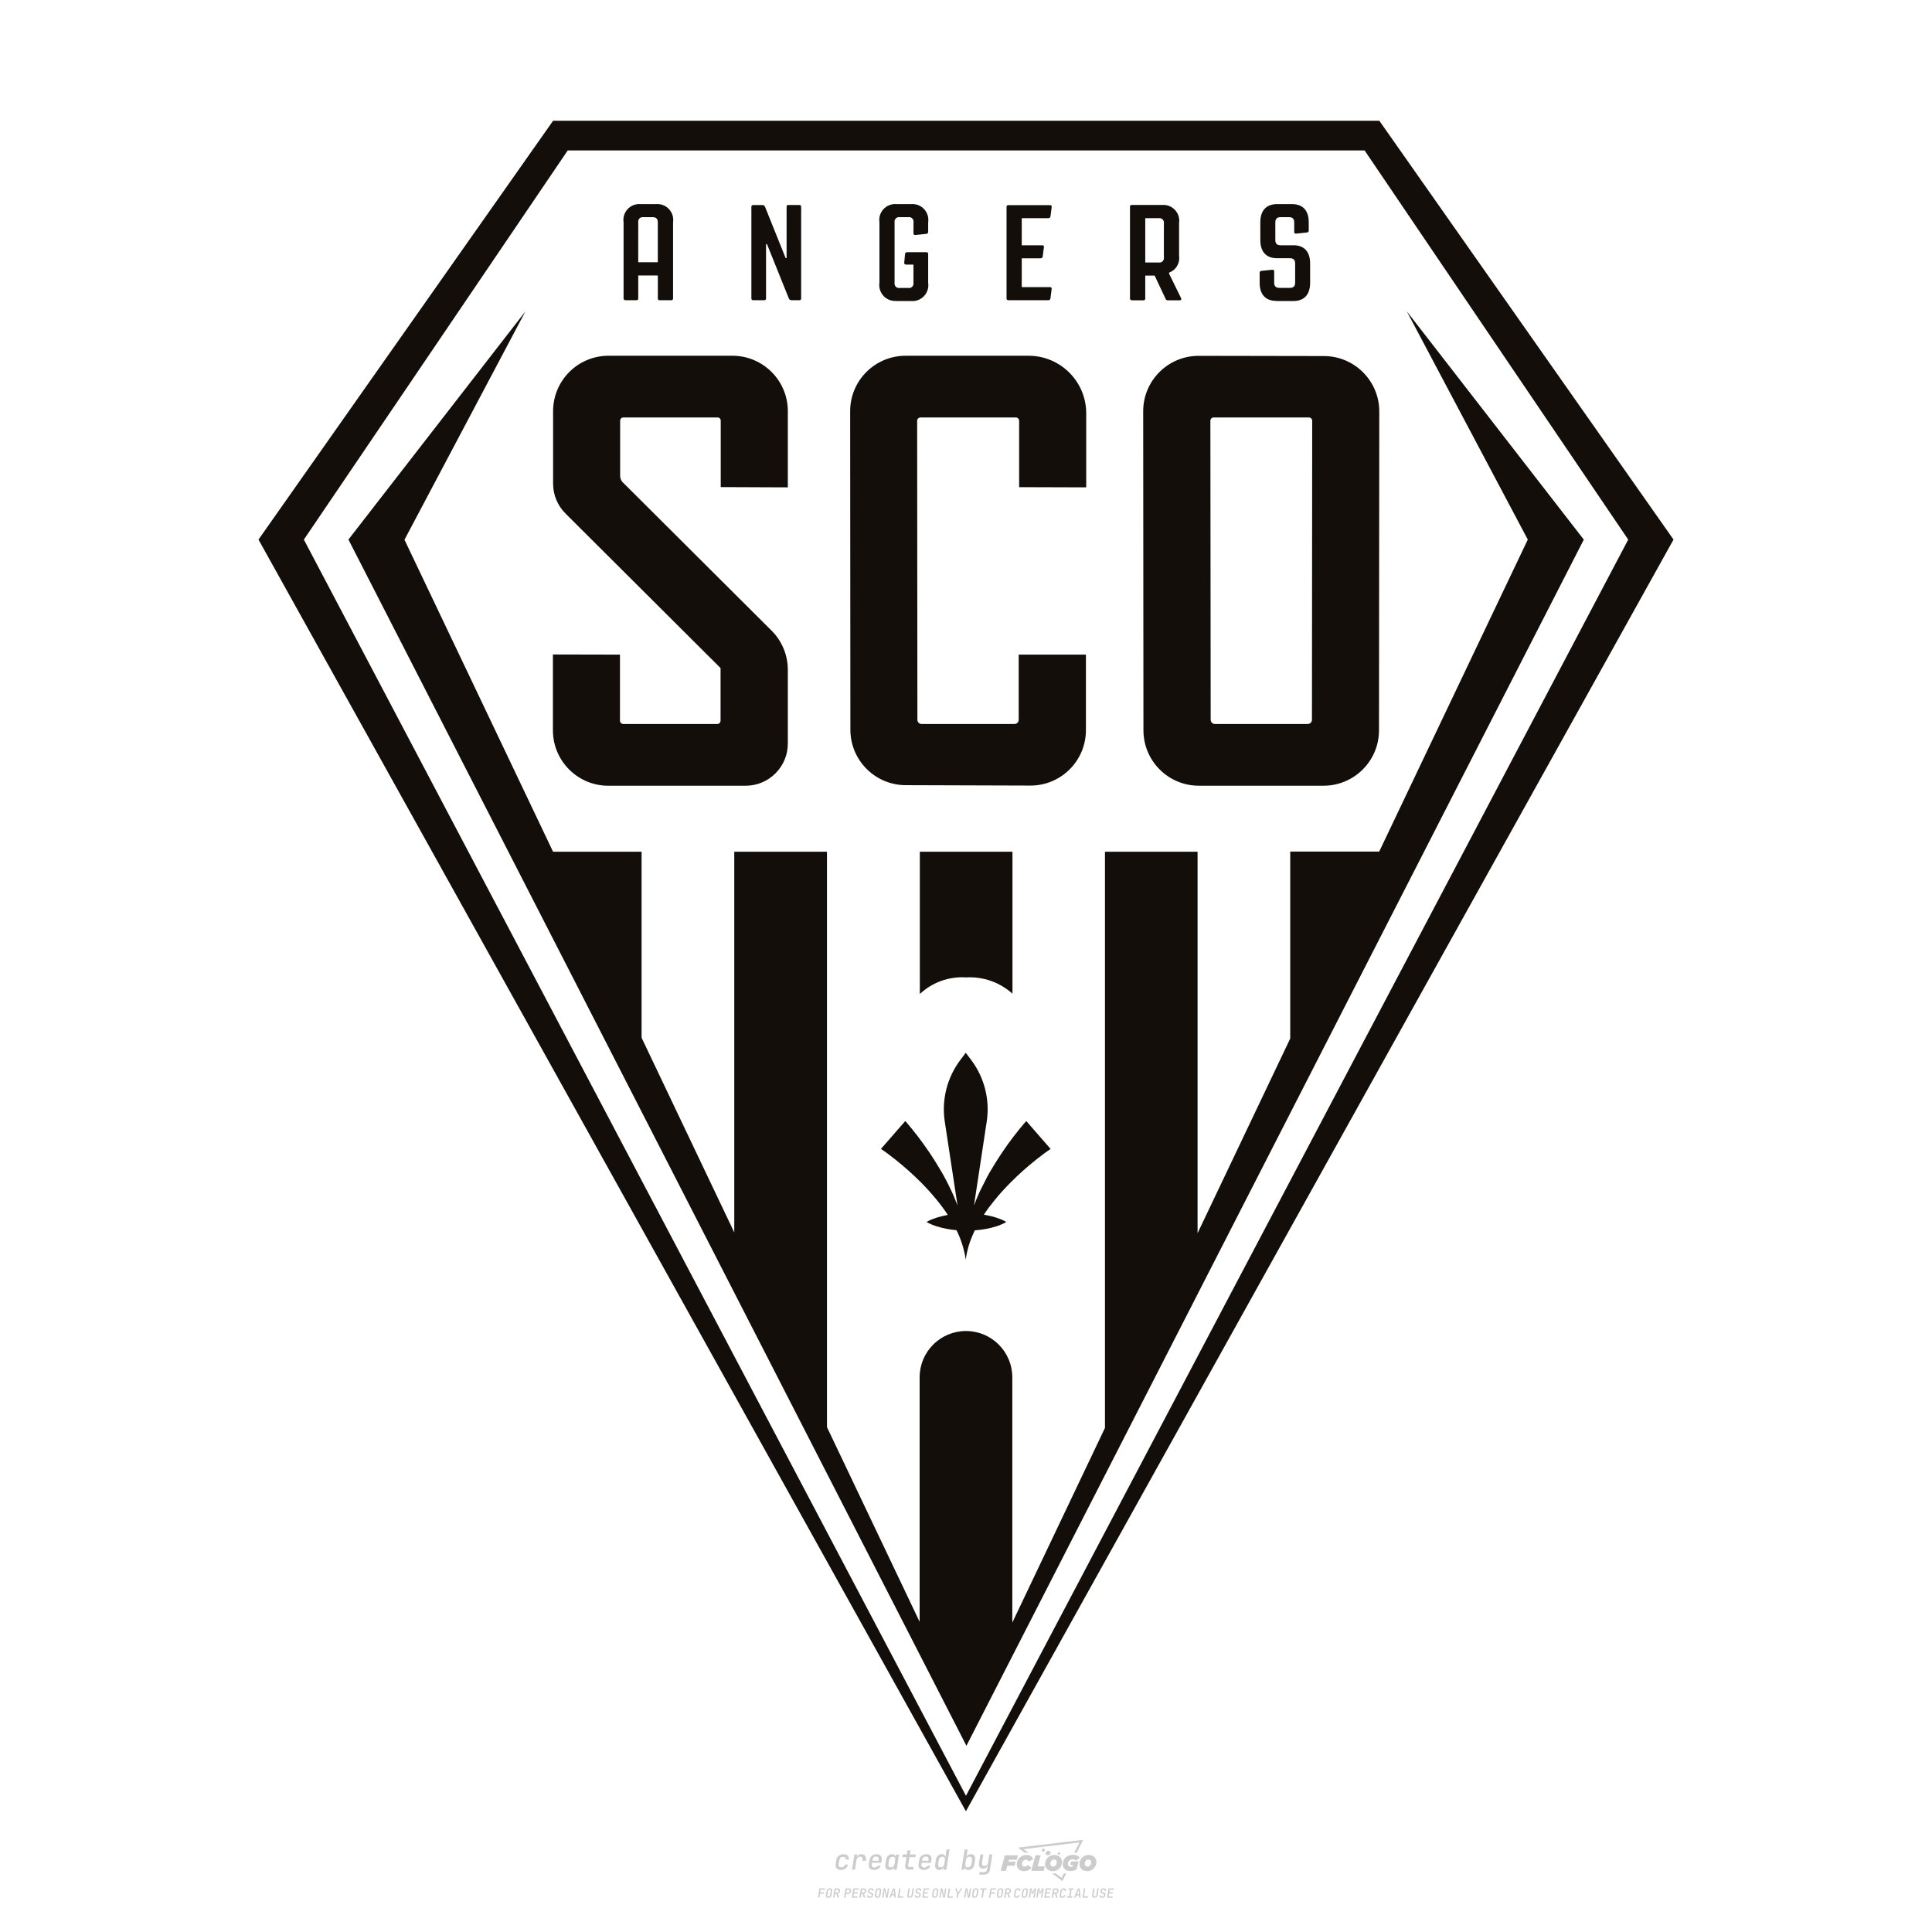 <?xml version="1.0" encoding="UTF-8"?>
<svg data-name="图层_1" xmlns="http://www.w3.org/2000/svg" version="1.1" viewBox="0 0 800 800">
  <!-- Created by @FCLOGO 2025-1-9 GMT+8 10:42:11 . https://fclogo.top/ -->
<!-- FOR PERSONAL USE ONLY NOT FOR COMMERCIAL USE -->
  <path d="M348.219,774.301c-.786,0-1.375-.217-1.768-.652-.393-.435-.528-1.03-.406-1.786l.252-1.648c.122-.755.45-1.35.984-1.785.534-.435,1.194-.652,1.98-.652.755,0,1.329.199,1.722.595.393.397.551.938.475,1.625h-1.236c.03-.359-.055-.637-.257-.836-.202-.198-.498-.297-.887-.297-.42,0-.763.117-1.03.349-.267.233-.435.563-.503.99l-.263,1.659c-.069.435-.006.769.189,1.002.195.233.502.349.921.349.389,0,.715-.099.979-.297.263-.198.436-.48.521-.847h1.236c-.137.687-.467,1.231-.99,1.631-.523.401-1.162.6-1.917.6ZM352.797,774.187l.996-6.294h1.19l-.195,1.19c.336-.87.973-1.304,1.911-1.304.671,0,1.169.208,1.493.624.324.416.429.986.315,1.71l-.069.423h-1.27l.057-.32c.069-.45.011-.795-.171-1.036-.183-.24-.477-.361-.881-.361-.405,0-.74.122-1.007.366-.267.245-.435.588-.503,1.03l-.63,3.971h-1.236ZM361.906,774.301c-.77,0-1.346-.223-1.728-.669s-.515-1.036-.401-1.768l.252-1.648c.084-.488.257-.915.521-1.282s.601-.651,1.013-.852c.412-.202.873-.304,1.385-.304.77,0,1.349.224,1.734.669.385.446.517,1.036.395,1.768l-.172,1.121h-3.845l-.092.526c-.153.954.217,1.431,1.11,1.431.717,0,1.175-.248,1.373-.744h1.225c-.168.534-.503.96-1.007,1.276-.504.317-1.091.475-1.763.475ZM361.231,770.216l-.046.286,2.655-.012.046-.286c.069-.466.013-.822-.166-1.07-.179-.248-.486-.372-.921-.372-.443,0-.795.126-1.059.378-.263.252-.433.611-.509,1.076ZM368.326,774.301c-.633,0-1.103-.212-1.408-.635s-.397-1.001-.274-1.734l.274-1.774c.115-.733.393-1.312.836-1.74.442-.427.98-.641,1.613-.641.465,0,.83.119,1.093.354.263.236.391.557.383.962h.023l.172-1.202h1.236l-.996,6.294h-1.225l.195-1.201h-.023c-.122.412-.351.734-.687.967s-.74.349-1.213.349ZM368.932,773.226c.389,0,.715-.119.978-.355.263-.236.429-.572.498-1.007l.252-1.648c.069-.427.01-.761-.177-1.002-.187-.24-.475-.36-.864-.36-.397,0-.725.118-.984.354-.26.236-.423.572-.492,1.007l-.252,1.648c-.069.443-.013.78.166,1.013.179.233.471.349.876.349ZM376.348,774.187c-.572,0-.994-.157-1.264-.469-.271-.312-.361-.751-.269-1.316l.538-3.387h-1.739l.171-1.122h1.74l.275-1.716h1.236l-.275,1.716h2.472l-.183,1.122h-2.461l-.538,3.387c-.076.442.099.664.526.664h1.717l-.172,1.121h-1.774ZM382.504,774.301c-.77,0-1.346-.223-1.728-.669s-.515-1.036-.401-1.768l.252-1.648c.084-.488.257-.915.521-1.282s.601-.651,1.013-.852c.412-.202.873-.304,1.385-.304.77,0,1.349.224,1.734.669.385.446.517,1.036.395,1.768l-.172,1.121h-3.845l-.092.526c-.153.954.217,1.431,1.11,1.431.717,0,1.175-.248,1.373-.744h1.225c-.168.534-.503.96-1.007,1.276-.504.317-1.091.475-1.763.475ZM381.829,770.216l-.046.286,2.655-.012.046-.286c.069-.466.013-.822-.166-1.07-.179-.248-.486-.372-.921-.372-.443,0-.795.126-1.059.378-.263.252-.433.611-.509,1.076ZM388.924,774.301c-.633,0-1.101-.212-1.402-.635-.301-.423-.395-1.001-.28-1.734l.274-1.774c.115-.733.393-1.312.836-1.74.442-.427.98-.641,1.613-.641.465,0,.83.119,1.093.354.263.236.391.557.383.962h.023l.206-1.465.298-1.796h1.236l-1.327,8.354h-1.225l.195-1.201h-.023c-.122.412-.351.734-.687.967s-.74.349-1.213.349ZM389.531,773.226c.389,0,.715-.119.978-.355.263-.236.429-.572.498-1.007l.252-1.648c.076-.427.019-.761-.172-1.002-.191-.24-.48-.36-.87-.36-.397,0-.725.118-.984.354-.26.236-.423.572-.492,1.007l-.252,1.648c-.076.443-.023.78.16,1.013s.477.349.881.349ZM401.017,774.301c-.473,0-.839-.116-1.099-.349-.26-.233-.385-.555-.378-.967h-.011l-.195,1.201h-1.224l1.327-8.354h1.236l-.286,1.796-.274,1.465h.046c.122-.412.353-.735.692-.967.34-.232.742-.349,1.208-.349.633,0,1.1.214,1.402.641.301.428.395,1.007.281,1.74l-.275,1.774c-.115.733-.395,1.31-.841,1.734-.446.423-.982.635-1.608.635ZM400.766,773.226c.397,0,.723-.116.979-.349.256-.233.422-.571.498-1.013l.252-1.648c.069-.435.011-.77-.171-1.007-.183-.236-.473-.354-.87-.354-.389,0-.715.12-.979.36s-.429.574-.498,1.002l-.252,1.648c-.069.435-.011.771.172,1.007.183.236.473.355.87.355ZM405.469,776.247l.172-1.064h1.934c.641,0,1.007-.302,1.099-.905l.103-.675.206-1.19h-.035c-.122.42-.347.744-.675.973-.328.229-.729.343-1.201.343-.626,0-1.093-.201-1.402-.601s-.41-.944-.303-1.631l.584-3.605h1.236l-.561,3.479c-.061.412,0,.732.183.961s.465.343.847.343c.389,0,.717-.122.984-.366.267-.244.431-.584.492-1.018l.538-3.399h1.236l-1.007,6.409c-.099.603-.37,1.078-.812,1.425-.443.347-1.0.521-1.671.521h-1.946ZM417.787,770.085h3.221l.537-1.855h-5.466l-1.708,6.442h2.147l.586-2.099h3.026l.439-1.708h-3.026l.244-.781ZM424.229,772.916c-.586,0-1.025-.39-1.025-1.123,0-.878.634-1.757,1.611-1.757.488,0,.878.244,1.025.781l1.952-.83c-.293-1.171-1.269-1.903-2.635-1.903-2.782,0-4.148,2.147-4.148,3.904s1.269,2.83,3.075,2.83c1.367,0,2.342-.586,2.977-1.415l-1.513-1.171c-.39.439-.83.683-1.318.683ZM430.915,768.231h-2.147l-1.757,6.442h5.124l.488-1.855h-2.928l1.22-4.587ZM439.748,771.013c0-1.659-1.318-2.928-3.221-2.928-2.196,0-3.807,1.806-3.807,3.807,0,1.659,1.318,2.928,3.221,2.928,2.196,0,3.807-1.806,3.807-3.807ZM434.917,771.696c0-.83.586-1.708,1.513-1.708.781,0,1.171.537,1.171,1.22,0,.83-.586,1.708-1.513,1.708-.781,0-1.171-.537-1.171-1.22ZM443.213,772.233h1.074l-.195.683c-.146.049-.342.098-.586.098-.683,0-1.269-.39-1.269-1.22,0-1.025.732-1.903,1.952-1.903.586,0,1.123.244,1.513.586l1.367-1.367c-.439-.537-1.513-1.074-2.733-1.074-2.587,0-4.295,1.757-4.295,3.855,0,2.05,1.611,2.879,3.221,2.879.927,0,1.855-.293,2.489-.683l.927-3.319h-3.123l-.342,1.464ZM450.777,768.084c-2.196,0-3.807,1.806-3.807,3.807,0,1.659,1.318,2.928,3.221,2.928,2.196,0,3.807-1.806,3.807-3.807,0-1.659-1.318-2.928-3.221-2.928ZM450.338,772.916c-.781,0-1.171-.537-1.171-1.22,0-.83.586-1.708,1.513-1.708.781,0,1.171.537,1.171,1.22,0,.83-.586,1.708-1.513,1.708ZM437.942,767.499c-.049.293.098.488.439.488s.537-.195.634-.488c.049-.244-.098-.488-.439-.488s-.586.244-.634.488ZM432.135,765.498c-.439,0-.732.244-.781.586s.098.586.537.586.732-.244.781-.586c.098-.342-.098-.586-.537-.586ZM433.013,767.303c-.098.537.146.878.83.878.634,0,1.074-.39,1.171-.878s-.146-.878-.83-.878c-.683,0-1.074.39-1.171.878ZM439.602,777.552l-2.44-1.806h-1.513l4.246,3.172,1.611-3.172h-.976l-.927,1.806ZM425.839,767.157l-2.001-1.464,23.132-2.782-2.147,4.246h1.025l2.684-5.319-26.988,3.221,2.782,2.099h1.513ZM338.719,785.785l.609-3.832h2.32l-.084.519h-1.764l-.184,1.145h1.627l-.084.525h-1.617l-.257,1.643h-.567ZM342.97,785.838c-.357,0-.623-.101-.798-.302-.175-.201-.234-.473-.178-.816l.268-1.701c.056-.343.203-.615.441-.816.238-.201.535-.302.892-.302s.623.1.798.299c.175.199.236.471.184.814l-.268,1.706c-.056.343-.204.615-.444.816-.24.201-.538.302-.895.302ZM343.049,785.334c.193,0,.348-.052.467-.158.119-.105.194-.257.226-.457l.268-1.701c.032-.199.005-.352-.079-.457-.084-.105-.222-.158-.415-.158s-.347.052-.465.158c-.117.105-.192.257-.223.457l-.268,1.701c-.032.2-.005.352.079.457s.22.158.409.158ZM344.996,785.785l.609-3.832h1.202c.238,0,.439.046.604.139.165.093.283.223.357.391s.091.366.052.593c-.038.259-.14.484-.304.675-.165.191-.366.321-.604.391l.535,1.643h-.619l-.478-1.575h-.541l-.247,1.575h-.567ZM345.888,783.707h.635c.189,0,.349-.056.48-.168.131-.112.211-.262.239-.451.032-.193,0-.345-.094-.459-.095-.114-.236-.171-.425-.171h-.635l-.2,1.249ZM349.545,785.785l.609-3.832h1.254c.371,0,.651.105.84.315.189.21.255.49.199.84-.038.234-.122.438-.249.611s-.29.307-.488.402c-.198.095-.419.142-.664.142h-.693l-.241,1.522h-.567ZM350.432,783.754h.693c.192,0,.357-.059.493-.176.136-.117.22-.274.252-.47s-.002-.352-.1-.47-.245-.176-.441-.176h-.688l-.21,1.291ZM352.747,785.785l.609-3.832h2.252l-.079.504h-1.695l-.173,1.087h1.512l-.079.499h-1.512l-.194,1.239h1.69l-.079.504h-2.252ZM355.843,785.785l.609-3.832h1.202c.238,0,.439.046.604.139.165.093.283.223.357.391s.091.366.052.593c-.038.259-.14.484-.304.675-.165.191-.366.321-.604.391l.535,1.643h-.619l-.478-1.575h-.541l-.247,1.575h-.567ZM356.736,783.707h.635c.189,0,.349-.056.48-.168.131-.112.211-.262.239-.451.032-.193,0-.345-.094-.459-.095-.114-.236-.171-.425-.171h-.635l-.2,1.249ZM360.132,785.838c-.385,0-.674-.095-.866-.286-.192-.191-.264-.451-.215-.779h.567c-.028.175.011.312.116.412.105.1.266.149.483.149.203,0,.37-.049.501-.147.131-.098.211-.233.239-.404.021-.15.001-.279-.06-.386-.061-.107-.158-.181-.291-.223l-.457-.136c-.266-.08-.462-.217-.588-.409-.126-.192-.17-.42-.131-.682.035-.21.112-.394.231-.551s.273-.28.462-.367.402-.131.64-.131c.35,0,.616.095.798.286.182.191.248.444.2.759h-.567c.028-.168-.003-.3-.092-.396-.089-.096-.23-.144-.422-.144-.189,0-.343.045-.462.134-.119.089-.189.214-.21.375-.025.151-.007.279.052.386s.158.181.294.223l.467.147c.262.081.456.217.58.409.124.193.165.422.123.688-.035.217-.116.406-.241.567-.126.161-.288.286-.485.375-.198.089-.419.134-.664.134ZM363.265,785.838c-.357,0-.623-.101-.798-.302-.175-.201-.234-.473-.178-.816l.268-1.701c.056-.343.203-.615.441-.816.238-.201.535-.302.892-.302s.623.1.798.299c.175.199.236.471.184.814l-.268,1.706c-.056.343-.204.615-.444.816-.24.201-.538.302-.895.302ZM363.344,785.334c.193,0,.348-.052.467-.158.119-.105.194-.257.226-.457l.268-1.701c.032-.199.005-.352-.079-.457-.084-.105-.222-.158-.415-.158s-.347.052-.465.158c-.117.105-.192.257-.223.457l-.268,1.701c-.032.2-.005.352.079.457s.22.158.409.158ZM365.275,785.785l.609-3.832h.709l.619,3.186c.007-.098.017-.217.029-.357.012-.14.027-.285.045-.435.018-.151.037-.289.058-.415l.315-1.979h.525l-.609,3.832h-.709l-.614-3.186c-.007.095-.017.209-.029.344s-.027.276-.045.423c-.018.147-.037.283-.058.409l-.315,2.01h-.53ZM368.225,785.785l1.585-3.832h.745l.373,3.832h-.562l-.073-.971h-1.087l-.388.971h-.593ZM369.385,784.342h.871l-.089-1.102c-.018-.196-.03-.365-.037-.509-.007-.143-.011-.243-.011-.299-.018.056-.052.156-.102.299s-.115.311-.192.504l-.441,1.107ZM371.721,785.785l.609-3.832h.567l-.525,3.312h1.674l-.079.52h-2.247ZM376.678,785.838c-.367,0-.634-.101-.8-.302-.166-.201-.221-.475-.165-.821l.436-2.761h.567l-.436,2.755c-.032.196-.008.35.071.462.079.112.214.168.407.168.193,0,.347-.056.465-.168.117-.112.192-.266.223-.462l.435-2.755h.567l-.436,2.761c-.056.35-.2.625-.433.824-.233.199-.533.299-.9.299ZM379.844,785.838c-.385,0-.674-.095-.866-.286-.192-.191-.264-.451-.215-.779h.567c-.028.175.011.312.116.412.105.1.266.149.483.149.203,0,.37-.049.501-.147.131-.098.211-.233.239-.404.021-.15.001-.279-.06-.386-.061-.107-.158-.181-.291-.223l-.457-.136c-.266-.08-.462-.217-.588-.409-.126-.192-.17-.42-.131-.682.035-.21.112-.394.231-.551s.273-.28.462-.367.402-.131.64-.131c.35,0,.616.095.798.286.182.191.248.444.2.759h-.567c.028-.168-.003-.3-.092-.396-.089-.096-.23-.144-.422-.144-.189,0-.343.045-.462.134-.119.089-.189.214-.21.375-.025.151-.007.279.052.386s.158.181.294.223l.467.147c.262.081.456.217.58.409.124.193.165.422.123.688-.035.217-.116.406-.241.567-.126.161-.288.286-.485.375-.198.089-.419.134-.664.134ZM381.906,785.785l.609-3.832h2.252l-.079.504h-1.695l-.173,1.087h1.512l-.079.499h-1.512l-.194,1.239h1.69l-.079.504h-2.252ZM386.943,785.838c-.357,0-.623-.101-.798-.302-.175-.201-.234-.473-.178-.816l.268-1.701c.056-.343.203-.615.441-.816.238-.201.535-.302.892-.302s.623.1.798.299c.175.199.236.471.184.814l-.268,1.706c-.056.343-.204.615-.444.816-.24.201-.538.302-.895.302ZM387.021,785.334c.193,0,.348-.052.467-.158.119-.105.194-.257.226-.457l.268-1.701c.032-.199.005-.352-.079-.457-.084-.105-.222-.158-.415-.158s-.347.052-.465.158c-.117.105-.192.257-.223.457l-.268,1.701c-.032.2-.005.352.079.457s.22.158.409.158ZM388.953,785.785l.609-3.832h.709l.619,3.186c.007-.098.017-.217.029-.357.012-.14.027-.285.045-.435.018-.151.037-.289.058-.415l.315-1.979h.525l-.609,3.832h-.709l-.614-3.186c-.007.095-.017.209-.029.344s-.027.276-.045.423c-.018.147-.037.283-.058.409l-.315,2.01h-.53ZM392.249,785.785l.609-3.832h.567l-.525,3.312h1.674l-.079.52h-2.247ZM396.117,785.785l.22-1.412-.751-2.42h.577l.446,1.449c.028.095.05.184.066.268.016.084.025.147.029.189.018-.042.046-.105.087-.189.04-.084.088-.173.144-.268l.898-1.449h.598l-1.528,2.42-.22,1.412h-.567ZM399.217,785.785l.609-3.832h.709l.619,3.186c.007-.098.017-.217.029-.357.012-.14.027-.285.044-.435.018-.151.037-.289.058-.415l.315-1.979h.525l-.609,3.832h-.709l-.614-3.186c-.007.095-.017.209-.029.344s-.027.276-.045.423c-.018.147-.037.283-.058.409l-.315,2.01h-.53ZM403.505,785.838c-.357,0-.623-.101-.798-.302-.175-.201-.234-.473-.178-.816l.268-1.701c.056-.343.203-.615.441-.816.238-.201.535-.302.892-.302.357,0,.623.1.798.299.175.199.236.471.184.814l-.268,1.706c-.056.343-.204.615-.444.816-.239.201-.538.302-.895.302ZM403.584,785.334c.193,0,.348-.052.467-.158.119-.105.194-.257.226-.457l.268-1.701c.032-.199.005-.352-.079-.457-.084-.105-.222-.158-.415-.158-.193,0-.347.052-.465.158-.117.105-.191.257-.223.457l-.268,1.701c-.032.2-.005.352.079.457.084.105.22.158.409.158ZM406.381,785.785l.525-3.312h-1.023l.084-.519h2.619l-.084.519h-1.029l-.525,3.312h-.567ZM409.518,785.785l.609-3.832h2.32l-.084.519h-1.764l-.184,1.145h1.627l-.084.525h-1.617l-.257,1.643h-.567ZM413.769,785.838c-.357,0-.623-.101-.798-.302-.175-.201-.234-.473-.178-.816l.268-1.701c.056-.343.203-.615.441-.816.238-.201.535-.302.892-.302.357,0,.623.1.798.299.175.199.236.471.184.814l-.268,1.706c-.056.343-.204.615-.444.816-.239.201-.538.302-.895.302ZM413.848,785.334c.193,0,.348-.052.467-.158.119-.105.194-.257.226-.457l.268-1.701c.032-.199.005-.352-.079-.457-.084-.105-.222-.158-.415-.158-.193,0-.347.052-.465.158-.117.105-.191.257-.223.457l-.268,1.701c-.032.2-.005.352.079.457.084.105.22.158.409.158ZM415.795,785.785l.609-3.832h1.202c.238,0,.439.046.604.139.164.093.283.223.357.391s.091.366.053.593c-.039.259-.14.484-.304.675-.165.191-.366.321-.604.391l.535,1.643h-.619l-.478-1.575h-.541l-.247,1.575h-.567ZM416.688,783.707h.635c.189,0,.349-.056.48-.168.131-.112.211-.262.239-.451.032-.193,0-.345-.095-.459-.094-.114-.236-.171-.425-.171h-.635l-.199,1.249ZM420.905,785.838c-.36,0-.631-.101-.811-.302-.18-.201-.242-.473-.186-.816l.268-1.701c.056-.346.206-.619.449-.819s.545-.299.906-.299c.357,0,.625.101.806.302.18.201.242.473.186.816h-.567c.031-.199.003-.352-.087-.457-.089-.105-.228-.158-.417-.158-.193,0-.351.052-.475.158-.124.105-.202.255-.234.451l-.268,1.706c-.032.2-.003.352.087.457.089.105.23.158.423.158s.35-.052.472-.158.199-.257.231-.457h.567c-.035.228-.115.425-.239.593s-.281.298-.47.388c-.189.091-.402.136-.64.136ZM424.034,785.838c-.357,0-.623-.101-.798-.302-.175-.201-.234-.473-.178-.816l.268-1.701c.056-.343.203-.615.441-.816.238-.201.535-.302.892-.302.357,0,.623.1.798.299.175.199.236.471.184.814l-.268,1.706c-.056.343-.204.615-.444.816-.239.201-.538.302-.895.302ZM424.112,785.334c.193,0,.348-.052.467-.158.119-.105.194-.257.226-.457l.268-1.701c.032-.199.005-.352-.079-.457-.084-.105-.222-.158-.415-.158-.193,0-.347.052-.465.158-.117.105-.191.257-.223.457l-.268,1.701c-.032.2-.005.352.079.457.084.105.22.158.409.158ZM425.965,785.785l.609-3.832h.687l.184,1.228c.021.119.037.23.047.333.011.103.019.183.026.239.018-.056.047-.136.089-.241.042-.105.091-.217.147-.336l.567-1.223h.709l-.609,3.832h-.535l.204-1.291c.025-.168.058-.352.1-.554.042-.201.087-.404.136-.609s.096-.4.142-.585c.045-.185.087-.348.126-.488l-.855,1.863h-.551l-.283-1.863c-.004.136-.011.295-.021.475s-.024.372-.039.575c-.016.203-.035.407-.058.611-.023.205-.048.396-.076.575l-.205,1.291h-.54ZM429.115,785.785l.609-3.832h.687l.184,1.228c.021.119.037.23.047.333.011.103.019.183.026.239.018-.056.047-.136.089-.241.042-.105.091-.217.147-.336l.567-1.223h.709l-.609,3.832h-.535l.204-1.291c.025-.168.058-.352.1-.554.042-.201.087-.404.136-.609s.096-.4.142-.585c.045-.185.087-.348.126-.488l-.855,1.863h-.551l-.283-1.863c-.004.136-.011.295-.021.475s-.024.372-.039.575c-.016.203-.035.407-.058.611-.023.205-.048.396-.076.575l-.205,1.291h-.54ZM432.411,785.785l.609-3.832h2.252l-.079.504h-1.696l-.173,1.087h1.512l-.079.499h-1.512l-.194,1.239h1.69l-.079.504h-2.252ZM435.507,785.785l.609-3.832h1.202c.238,0,.439.046.604.139.164.093.283.223.357.391s.091.366.053.593c-.039.259-.14.484-.304.675-.165.191-.366.321-.604.391l.535,1.643h-.619l-.478-1.575h-.541l-.247,1.575h-.567ZM436.4,783.707h.635c.189,0,.349-.056.48-.168.131-.112.211-.262.239-.451.032-.193,0-.345-.095-.459-.094-.114-.236-.171-.425-.171h-.635l-.199,1.249ZM439.801,785.838c-.36,0-.631-.101-.811-.302-.18-.201-.242-.473-.186-.816l.268-1.701c.056-.346.206-.619.449-.819s.545-.299.906-.299c.357,0,.625.101.806.302.18.201.242.473.186.816h-.567c.031-.199.003-.352-.087-.457-.089-.105-.228-.158-.417-.158-.193,0-.351.052-.475.158-.124.105-.202.255-.234.451l-.268,1.706c-.032.2-.003.352.087.457.089.105.23.158.423.158s.35-.052.472-.158.199-.257.231-.457h.567c-.035.228-.115.425-.239.593s-.281.298-.47.388c-.189.091-.402.136-.64.136ZM441.879,785.785l.079-.504h.777l.446-2.824h-.777l.084-.504h2.126l-.084.504h-.777l-.446,2.824h.777l-.079.504h-2.126ZM444.74,785.785l1.585-3.832h.745l.373,3.832h-.562l-.073-.971h-1.087l-.388.971h-.593ZM445.9,784.342h.871l-.089-1.102c-.017-.196-.03-.365-.037-.509-.007-.143-.01-.243-.01-.299-.018.056-.052.156-.102.299s-.115.311-.192.504l-.441,1.107ZM448.235,785.785l.609-3.832h.567l-.525,3.312h1.674l-.079.52h-2.247ZM453.193,785.838c-.368,0-.634-.101-.8-.302-.166-.201-.221-.475-.165-.821l.436-2.761h.567l-.436,2.755c-.032.196-.008.35.071.462.079.112.214.168.407.168s.347-.056.465-.168c.117-.112.192-.266.223-.462l.436-2.755h.567l-.436,2.761c-.056.35-.2.625-.433.824-.233.199-.533.299-.9.299ZM456.358,785.838c-.385,0-.674-.095-.866-.286-.193-.191-.264-.451-.215-.779h.567c-.028.175.011.312.115.412.105.1.266.149.483.149.203,0,.37-.049.501-.147s.211-.233.239-.404c.021-.15.001-.279-.06-.386s-.158-.181-.291-.223l-.457-.136c-.266-.08-.462-.217-.588-.409-.126-.192-.17-.42-.131-.682.035-.21.112-.394.231-.551s.273-.28.462-.367c.189-.087.402-.131.64-.131.35,0,.616.095.798.286.182.191.248.444.199.759h-.567c.028-.168-.003-.3-.092-.396-.089-.096-.23-.144-.423-.144-.189,0-.343.045-.462.134-.119.089-.189.214-.21.375-.025.151-.007.279.052.386s.158.181.294.223l.467.147c.262.081.456.217.58.409.124.193.165.422.124.688-.035.217-.116.406-.241.567-.126.161-.288.286-.485.375-.198.089-.419.134-.664.134ZM458.421,785.785l.609-3.832h2.252l-.079.504h-1.696l-.173,1.087h1.512l-.079.499h-1.512l-.194,1.239h1.69l-.079.504h-2.252Z" style="fill: #ccc;"/>
  <path d="M409.803,499.551c-.372.475-.661.878-1.096,1.509s-.879,1.271-1.302,1.912l1.034.196c1.398.257,2.779.602,4.134,1.034.693.227,1.385.486,2.067.765.712.296,1.403.641,2.067,1.034-.668.386-1.358.731-2.067,1.034-.693.3-1.375.537-2.067.765-1.355.43-2.736.775-4.134,1.034-1.586.298-3.187.509-4.796.63-.214.407-.407.824-.579,1.251l-.744,1.726-.661,1.768c-.714,2.053-1.254,4.162-1.613,6.305l-.165,1.096-.165-1.096c-.365-2.144-.911-4.253-1.633-6.305l-.641-1.768-.744-1.726c-.186-.444-.403-.878-.63-1.313-1.387-.119-2.768-.312-4.134-.579-1.396-.267-2.776-.612-4.134-1.034-.689-.227-1.378-.482-2.067-.765-.71-.302-1.4-.647-2.067-1.034.664-.393,1.354-.739,2.067-1.034.693-.279,1.375-.517,2.067-.744,1.355-.429,2.736-.774,4.134-1.034l.527-.093c-.455-.723-1.034-1.592-1.395-2.067s-.713-1.013-1.096-1.509l-1.127-1.468c-.383-.496-.765-.941-1.158-1.437s-.796-.961-1.199-1.426c-.786-.941-1.633-1.861-2.45-2.77l-1.271-1.344c-.413-.455-.868-.889-1.282-1.333-1.736-1.747-3.555-3.452-5.375-5.075-1.819-1.623-3.711-3.215-5.623-4.723-.961-.765-1.933-1.519-2.905-2.233-.475-.341-.972-.693-1.447-1.034l-.713-.506-.362-.238-.165-.103-.072-.062h-.062l10.088-11.556c.321.331.517.568.765.858l.672.796c.455.558.889,1.065,1.323,1.592.868,1.061,1.705,2.122,2.512,3.183,1.612,2.15,3.214,4.331,4.713,6.553,1.499,2.222,2.915,4.486,4.279,6.791.362.579.703,1.147,1.034,1.736l.972,1.768c.63,1.189,1.261,2.357,1.84,3.566.3.589.589,1.209.868,1.809s.568,1.209.837,1.809l.775,1.86c.279.6.496,1.25.754,1.86l.31.837-5.292-34.811c-1.366-9.047.974-18.262,6.491-25.561l2.201-2.915,2.201,2.915c5.52,7.297,7.857,16.515,6.481,25.561l-5.282,34.811.31-.837c.238-.62.486-1.261.734-1.86l.796-1.86.827-1.809,2.708-5.375.972-1.768c.362-.589.703-1.158,1.034-1.736,1.364-2.305,2.801-4.558,4.3-6.791s3.07-4.403,4.703-6.553c.82-1.061,1.657-2.122,2.512-3.183.444-.558.879-1.065,1.323-1.592l.682-.796c.238-.289.455-.527.765-.858l10.078,11.556h0l-.093.062-.165.103-.341.238-.734.506-1.447,1.034c-.982.724-1.933,1.468-2.894,2.233-1.923,1.509-3.804,3.08-5.644,4.723-1.833,1.633-3.618,3.325-5.354,5.075l-1.302,1.333-1.261,1.344c-.837.91-1.674,1.829-2.47,2.77-.383.465-.785.951-1.178,1.426s-.775.941-1.168,1.437l-1.127,1.468M419.241,411.417v-58.739h-38.357v58.915c5.14-4.831,12.05-7.319,19.09-6.873,7.065-.421,14.004,2.006,19.266,6.739M264.274,108.596h8.114v-16.538c0-1.457-.672-2.139-2.191-2.139h-3.773c-.193-.03-.39-.03-.583,0-1.021.161-1.717,1.119-1.556,2.139l-.01,16.538ZM258.992,124.275c-.067.01-.134.01-.201,0-.378-.055-.64-.407-.585-.785v-31.431c-.074-.489-.093-.985-.057-1.478.27-3.62,3.423-6.337,7.044-6.067h6.522c.493-.037.989-.018,1.478.057,3.589.547,6.056,3.899,5.509,7.488v31.462c.01.067.01.134,0,.201-.055.378-.407.64-.785.585h-4.734c-.067.01-.134.01-.201,0-.378-.055-.64-.407-.585-.785v-9.457h-8.114v9.457c.01.067.01.134,0,.201-.055.378-.407.64-.785.585h-4.506M311.912,124.306h4.506c.378.055.73-.206.786-.585.01-.067.01-.134,0-.201v-22.419h.393l9.013,22.419c.154.487.616.809,1.127.785h3.215c.568,0,.786-.227.786-.785v-37.85c0-.558-.227-.785-.786-.785h-4.506c-.506,0-.734.227-.734.785v21.209h-.393l-8.506-21.178c-.154-.487-.616-.809-1.127-.785h-3.773c-.378-.055-.73.206-.785.585-.01.067-.01.134,0,.201v37.819c-.055.378.206.73.585.785.067.01.134.01.201,0M371.146,124.648h6.202c3.62.27,6.774-2.447,7.044-6.067.037-.493.018-.989-.057-1.478v-11.886c.055-.378-.206-.73-.585-.785-.067-.01-.134-.01-.201,0h-7.938c-.434-.024-.809.301-.848.734l-.341,3.607c-.052.506.279.785.786.785h3.039v7.545c.168,1.014-.518,1.972-1.531,2.139-.201.033-.407.033-.608,0h-3.545c-1.014.168-1.972-.518-2.139-1.531-.033-.201-.033-.407,0-.608v-25.044c-.168-1.014.518-1.972,1.531-2.139.201-.033.407-.033.608,0h3.545c1.013-.174,1.975.506,2.148,1.519.035.205.036.415.002.621v4.506c-.054.355.19.688.545.742.08.012.161.009.24-.008l4.506-.455c.451-.017.802-.396.786-.846v-3.939c.547-3.589-1.92-6.942-5.509-7.488-.489-.074-.985-.093-1.478-.057h-6.202c-3.62-.27-6.774,2.447-7.044,6.067-.037.493-.018.989.057,1.478v25.003c-.547,3.589,1.92,6.942,5.509,7.488.489.074.985.093,1.478.057M417.576,124.306h16.538c.434.024.809-.301.848-.734l.506-3.886c.093-.336-.103-.683-.439-.776-.076-.021-.155-.028-.233-.02h-11.71v-11.928h7.824c.434.024.809-.301.848-.734l.506-3.886c.087-.337-.115-.681-.452-.768-.072-.019-.146-.024-.22-.017h-8.506v-11.214h11.039c.434.024.809-.301.848-.734l.506-3.886c.052-.506-.165-.785-.672-.785h-17.23c-.378-.055-.73.206-.786.585-.01.067-.01.134,0,.201v37.798c-.055.378.206.73.585.785.067.01.134.01.201,0M474.227,108.699h5.571c.201.033.407.033.608,0,1.014-.168,1.699-1.126,1.531-2.139v-14.078c.033-.201.033-.407,0-.608-.168-1.014-1.126-1.699-2.139-1.531h-5.571v18.357ZM468.688,124.306c-.067.01-.134.01-.201,0-.378-.055-.64-.407-.585-.785v-37.871c-.01-.067-.01-.134,0-.201.056-.378.407-.64.786-.585h12.558c.493-.037.989-.018,1.478.057,3.589.547,6.056,3.899,5.509,7.488v13.53c.456,3.003-1.276,5.908-4.134,6.935v.455l4.961,10.129c.227.455.062.899-.506.899h-4.899c-.462.056-.897-.227-1.034-.672l-4.506-9.571h-3.886v9.457c.01.067.01.134,0,.201-.056.378-.407.64-.786.585h-4.734M528.48,124.648h7.09c4.227,0,6.925-2.419,6.925-7.545v-8c0-5.168-2.708-7.545-6.925-7.545h-5.292c-1.468,0-2.191-.672-2.191-2.139v-7.359c0-1.468.734-2.139,2.191-2.139h3.432c1.457,0,2.201.672,2.201,2.139v3.938c-.054.355.19.688.545.742.08.012.161.009.24-.008l4.444-.455c.434.001.787-.349.788-.783,0-.021-.001-.043-.003-.065v-3.369c0-5.168-2.708-7.545-6.925-7.545h-6.202c-4.227,0-6.925,2.419-6.925,7.545v7.318c0,5.168,2.698,7.545,6.925,7.545h5.292c1.468,0,2.201.672,2.201,2.139v8c0,1.468-.734,2.139-2.201,2.139h-4.279c-1.468,0-2.201-.672-2.201-2.139v-4.62c.054-.355-.19-.688-.545-.742-.08-.012-.161-.009-.24.008l-4.444.444c-.434-.001-.787.349-.788.783,0,.021.001.043.003.065v4.052c0,5.168,2.698,7.545,6.925,7.545M251.983,325.35h56.92c9.591-.079,17.323-7.877,17.323-17.468v-30.512c.001-6.101-2.428-11.952-6.749-16.258l-61.282-61.075c-.902-.754-1.419-1.873-1.406-3.049v-22.739c-.036-.73.527-1.35,1.257-1.386.05-.002.099-.002.149.001h38.863c.718-.047,1.338.496,1.385,1.214.004.057.004.114,0,.171v27.442l27.783.114v-31.545c0-12.678-10.278-22.956-22.956-22.956h-51.287c-12.678,0-22.956,10.278-22.956,22.956h0v30.108c.024,4.623,1.883,9.047,5.168,12.3l64.176,63.969v21.778c0,.765-.62,1.385-1.385,1.385h-38.863c-.776,0-1.406-.629-1.406-1.406h0v-27.328l-27.762-.062v31.401c0,12.678,10.278,22.956,22.956,22.956h0M501.318,298.042h0c0,.965.782,1.747,1.747,1.747h38.439c.965,0,1.747-.782,1.747-1.747l.103-123.814c0-.759-.615-1.375-1.375-1.375h-39.411c-.759,0-1.375.616-1.375,1.375l.124,123.814ZM473.472,302.404l-.103-132.083v-.062c.023-12.678,10.319-22.938,22.997-22.915l51.845.093c12.67.023,22.926,10.306,22.915,22.977l-.114,131.979c0,12.678-10.278,22.956-22.956,22.956h-51.68c-12.654-.028-22.899-10.292-22.905-22.946ZM352.128,302.166c0,12.65,10.234,22.916,22.884,22.956l51.618.165c12.678.04,22.988-10.205,23.028-22.884 0-.021 0-.041 0-.062v-31.287h-27.835v26.997c0,.965-.782,1.747-1.747,1.747h-38.45c-.965,0-1.747-.782-1.747-1.747h0s-.103-123.814-.103-123.814c.006-.755.62-1.364,1.375-1.364h39.483c.755,0,1.369.609,1.375,1.364v27.483l27.773.083v-30.625c.006-13.175-10.67-23.86-23.845-23.866h-50.946c-12.678,0-22.956,10.278-22.956,22.956v.021l.093,131.876ZM399.985,743.592L674.207,223.437l-109.158-161.147H235.085l-109.261,161.147,274.16,520.155ZM571.147,50l121.819,173.426-293.003,526.574h0L107.034,223.426,229.028,50h342.119ZM655.82,223.447l-73.292-94.522h0l50.098,94.501-61.53,129.199h-36.837v77.395l-38.367,80.62v-157.953h-38.346v238.574l-38.367,80.62v-101.55c0-10.598-8.591-19.189-19.189-19.189s-19.189,8.591-19.189,19.189h0v101.23l-38.367-80.62v-238.253h-38.388v157.633l-38.377-80.62v-77.013h-36.651l-61.53-129.199,50.088-94.563h0l-73.292,94.491,255.897,499.473h0l255.638-499.442Z" style="fill: #140e0b;"/>
</svg>